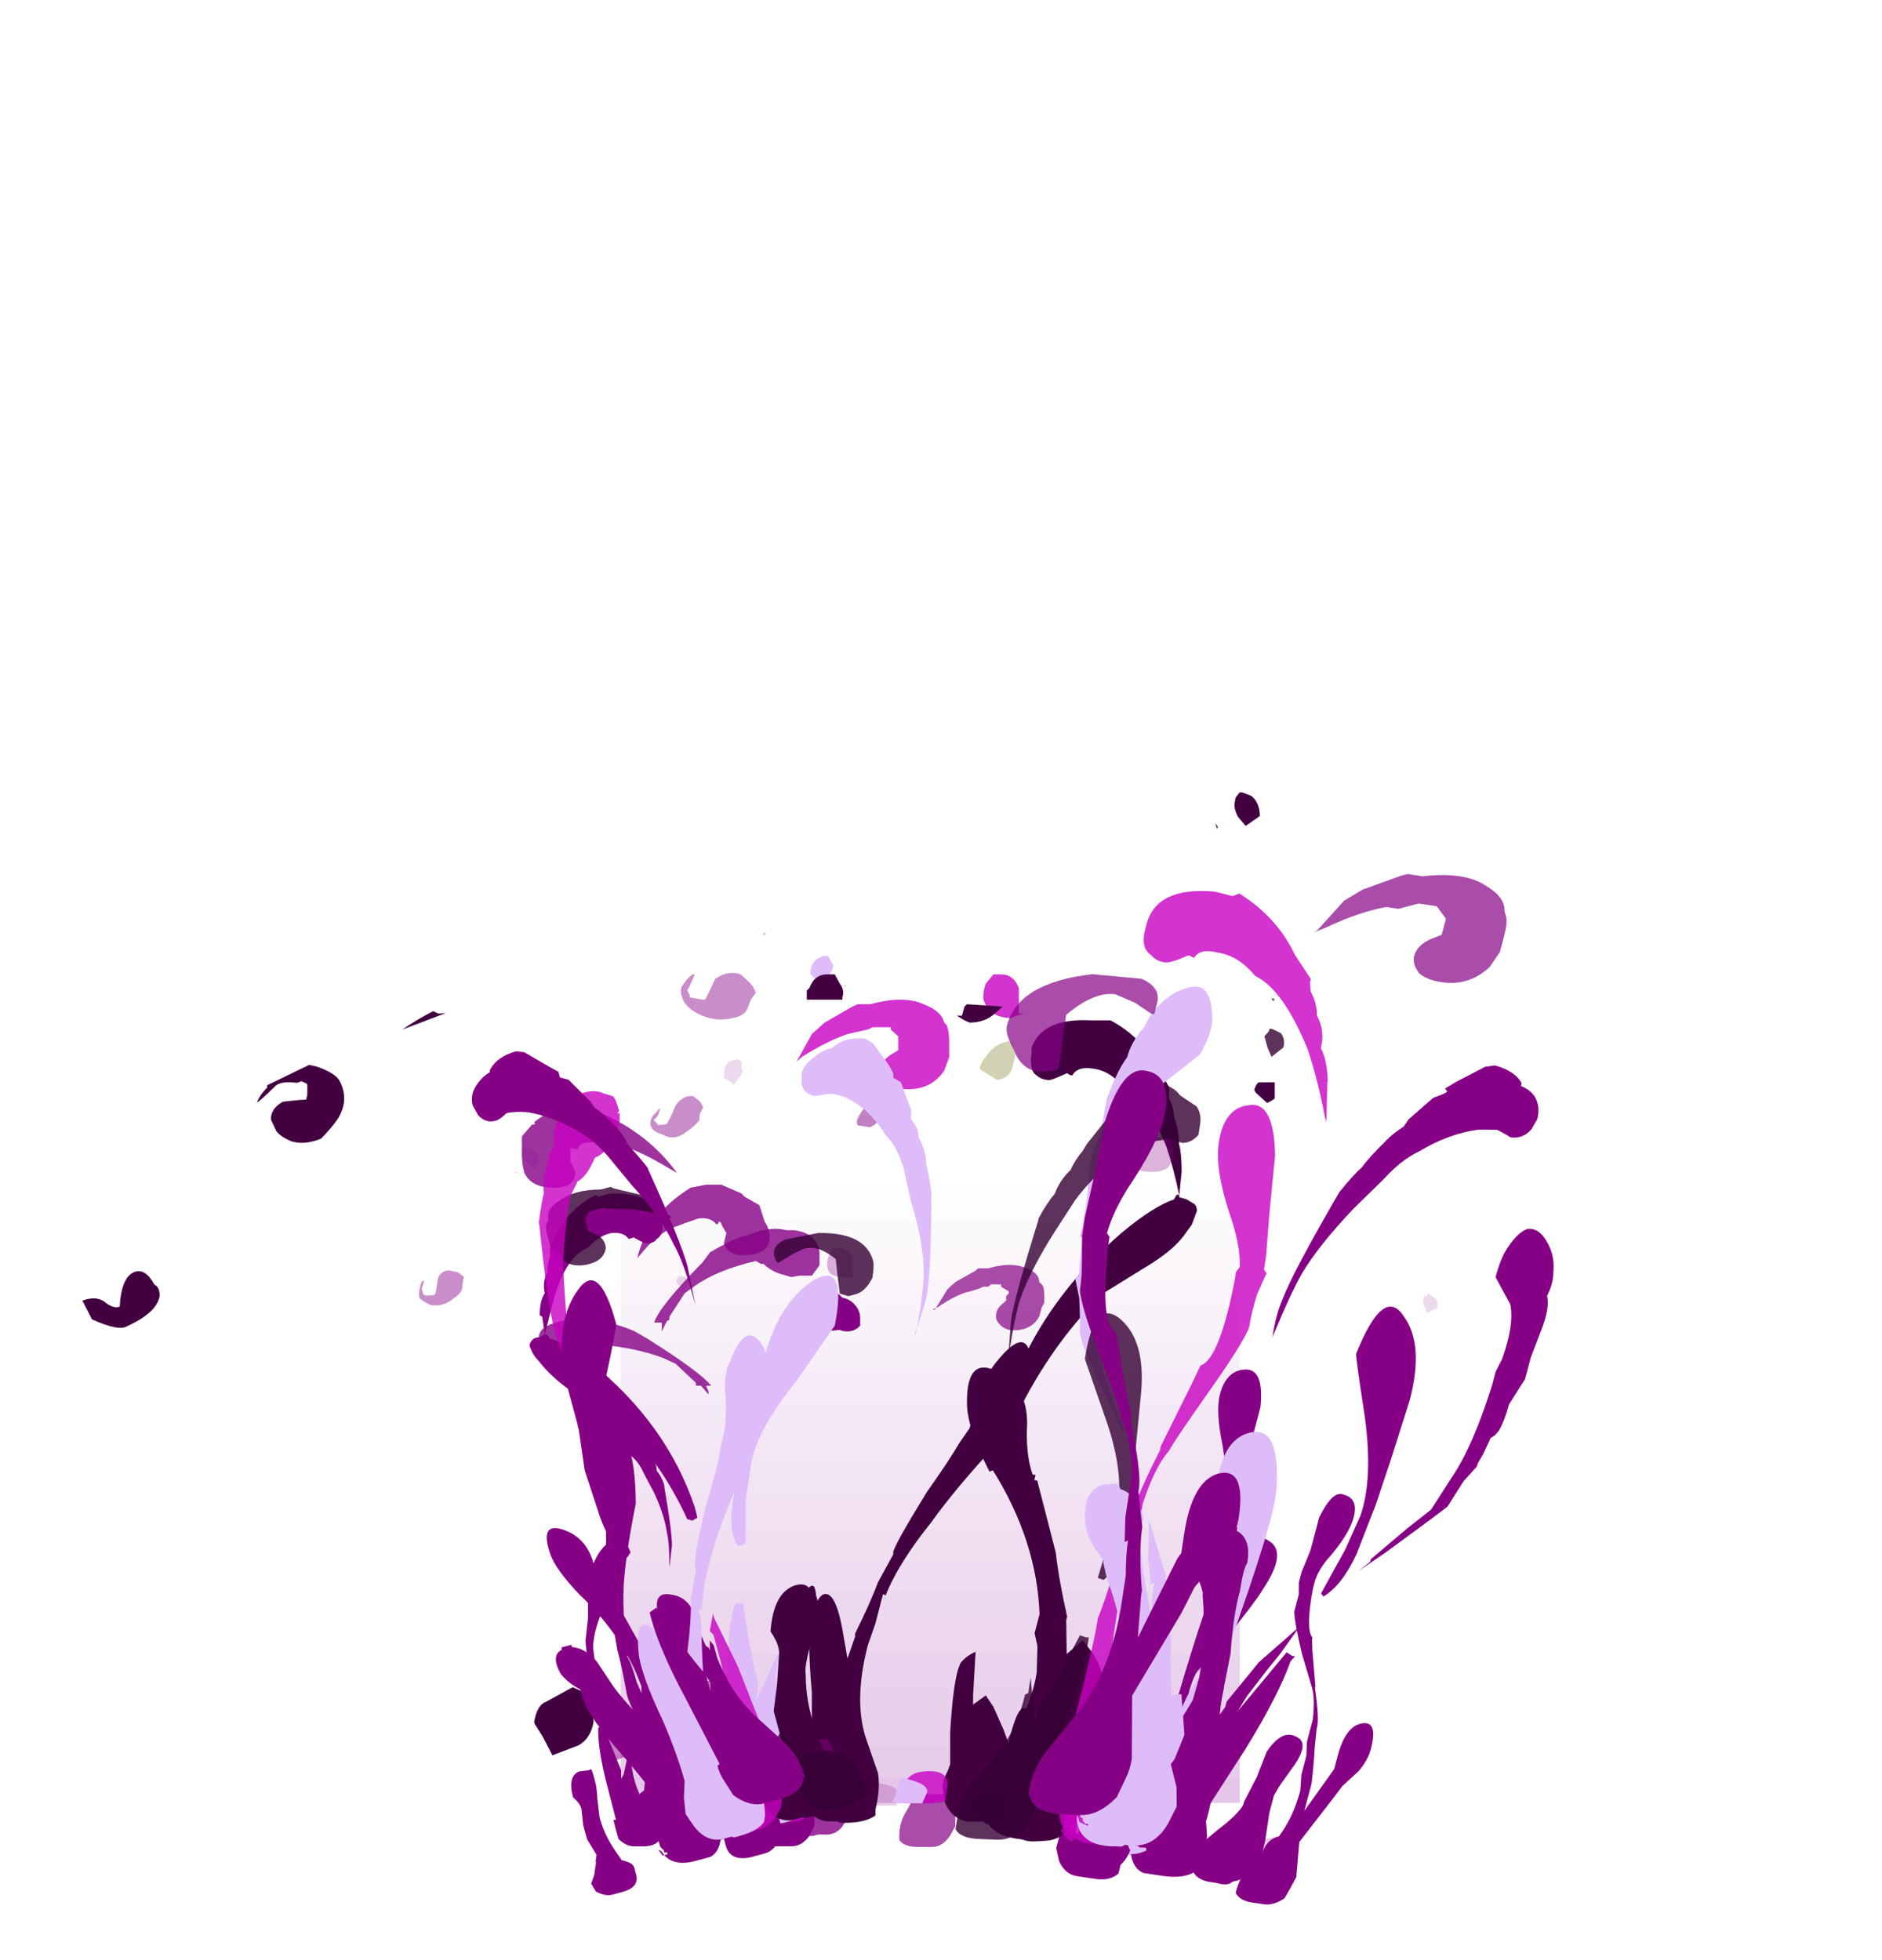 <?xml version="1.0" encoding="UTF-8" standalone="no"?>
<svg xmlns:ffdec="https://www.free-decompiler.com/flash" xmlns:xlink="http://www.w3.org/1999/xlink" ffdec:objectType="frame" height="250.5px" width="240.45px" xmlns="http://www.w3.org/2000/svg">
  <g transform="matrix(1.0, 0.0, 0.0, 1.0, 118.85, 206.4)">
    <use ffdec:characterId="2" ffdec:characterName="_LightBeam" height="154.35" transform="matrix(1.0, 0.0, 0.0, 0.51, -39.55, -54.729)" width="79.1" xlink:href="#sprite0"/>
    <use ffdec:characterId="83" height="22.2" transform="matrix(6.499, 0.0, 0.0, 3.749, -50.093, -55.015)" width="6.1" xlink:href="#shape1"/>
    <use ffdec:characterId="111" height="10.85" transform="matrix(6.499, 0.0, 0.0, 5.868, -26.696, -35.529)" width="1.35" xlink:href="#shape2"/>
    <use ffdec:characterId="106" height="12.65" transform="matrix(6.499, 0.0, 0.0, 5.868, -3.949, -44.625)" width="2.85" xlink:href="#shape3"/>
    <use ffdec:characterId="112" height="17.5" transform="matrix(6.499, 0.0, 0.0, 5.868, -28.321, -76.021)" width="9.6" xlink:href="#shape4"/>
    <use ffdec:characterId="109" height="19.1" transform="matrix(6.499, 0.0, 0.0, 5.868, -3.299, -88.051)" width="2.7" xlink:href="#shape5"/>
    <use ffdec:characterId="113" height="19.35" transform="matrix(6.499, 0.0, 0.0, 5.868, -16.947, -89.518)" width="2.55" xlink:href="#shape6"/>
    <use ffdec:characterId="124" height="15.45" transform="matrix(6.499, 0.0, 0.0, 5.868, -53.795, -64.284)" width="3.5" xlink:href="#shape7"/>
    <use ffdec:characterId="111" height="10.85" transform="matrix(6.499, 0.0, 0.0, 5.868, -44.696, -35.529)" width="1.35" xlink:href="#shape2"/>
    <use ffdec:characterId="125" height="13.5" transform="matrix(6.499, 0.0, 0.0, 5.868, -20.324, -51.374)" width="1.9" xlink:href="#shape8"/>
    <use ffdec:characterId="126" height="19.1" transform="matrix(6.499, 0.0, 0.0, 5.868, -18.7, -88.051)" width="9.65" xlink:href="#shape9"/>
    <use ffdec:characterId="119" height="14.6" transform="matrix(-5.534, 2.098, 1.349, 5.203, -9.336, -78.016)" width="7.15" xlink:href="#shape10"/>
    <use ffdec:characterId="111" height="10.85" transform="matrix(-5.534, 2.098, 1.349, 5.203, -31.264, -46.556)" width="1.35" xlink:href="#shape2"/>
    <use ffdec:characterId="120" height="13.0" transform="matrix(-5.534, 2.098, 1.349, 5.203, -54.706, -50.239)" width="2.15" xlink:href="#shape11"/>
    <use ffdec:characterId="121" height="17.65" transform="matrix(-5.534, 2.098, 1.349, 5.203, -62.13, -77.712)" width="9.2" xlink:href="#shape12"/>
    <use ffdec:characterId="111" height="10.85" transform="matrix(-7.769, -0.626, -1.332, 6.953, 66.561, -44.381)" width="1.35" xlink:href="#shape2"/>
    <use ffdec:characterId="125" height="13.5" transform="matrix(-7.769, -0.626, -1.332, 6.953, 41.023, -65.502)" width="1.9" xlink:href="#shape8"/>
    <use ffdec:characterId="127" height="19.35" transform="matrix(-7.769, -0.626, -1.332, 6.953, 45.017, -111.074)" width="1.2" xlink:href="#shape13"/>
    <use ffdec:characterId="76" height="15.1" transform="matrix(6.499, 0.0, 0.0, 3.749, -48.921, -27.081)" width="3.15" xlink:href="#shape14"/>
    <use ffdec:characterId="77" height="19.0" transform="matrix(6.499, 0.0, 0.0, 3.749, -23.899, -41.705)" width="2.3" xlink:href="#shape15"/>
    <use ffdec:characterId="73" height="16.4" transform="matrix(6.499, 0.0, 0.0, 3.749, -16.425, -34.955)" width="4.5" xlink:href="#shape16"/>
    <use ffdec:characterId="78" height="24.85" transform="matrix(6.499, 0.0, 0.0, 3.749, -52.17, -64.952)" width="5.85" xlink:href="#shape17"/>
    <use ffdec:characterId="79" height="17.9" transform="matrix(6.499, 0.0, 0.0, 5.868, -23.574, -78.662)" width="4.05" xlink:href="#shape18"/>
    <use ffdec:characterId="80" height="19.4" transform="matrix(6.499, 0.0, 0.0, 5.868, -32.023, -87.171)" width="6.6" xlink:href="#shape19"/>
    <use ffdec:characterId="64" height="11.85" transform="matrix(-7.707, -1.16, -1.155, 4.373, 64.422, -13.664)" width="2.4" xlink:href="#shape20"/>
    <use ffdec:characterId="60" height="14.95" transform="matrix(-7.707, -1.16, -1.155, 4.373, 44.111, -30.819)" width="1.5" xlink:href="#shape21"/>
    <use ffdec:characterId="65" height="13.1" transform="matrix(-7.707, -1.16, -1.155, 4.373, 33.264, -27.677)" width="3.6" xlink:href="#shape22"/>
    <use ffdec:characterId="66" height="16.25" transform="matrix(-7.707, -1.16, -1.808, 6.845, 88.25, -73.533)" width="7.1" xlink:href="#shape23"/>
    <use ffdec:characterId="62" height="27.45" transform="matrix(-7.707, -1.16, -1.155, 4.373, 58.376, -89.379)" width="3.8" xlink:href="#shape24"/>
    <use ffdec:characterId="67" height="18.5" transform="matrix(-7.707, -1.16, -1.808, 6.845, 75.428, -93.256)" width="7.6" xlink:href="#shape25"/>
    <use ffdec:characterId="45" height="9.4" transform="matrix(6.273, -1.698, 0.98, 3.619, -51.992, 2.274)" width="3.9" xlink:href="#shape26"/>
    <use ffdec:characterId="46" height="7.75" transform="matrix(6.273, -1.698, 0.98, 3.619, -28.262, -0.847)" width="2.1" xlink:href="#shape27"/>
    <use ffdec:characterId="47" height="16.8" transform="matrix(6.273, -1.698, 1.533, 5.665, -65.767, -61.064)" width="8.05" xlink:href="#shape28"/>
    <use ffdec:characterId="48" height="16.4" transform="matrix(6.273, -1.698, 0.98, 3.619, -46.772, -29.437)" width="3.95" xlink:href="#shape29"/>
    <use ffdec:characterId="49" height="26.95" transform="matrix(6.273, -1.698, 0.98, 3.619, -59.821, -70.188)" width="3.25" xlink:href="#shape30"/>
    <use ffdec:characterId="33" height="4.0" transform="matrix(-7.787, -0.322, -0.676, 4.473, 47.629, 16.115)" width="3.55" xlink:href="#shape31"/>
    <use ffdec:characterId="29" height="3.8" transform="matrix(-7.787, -0.322, -0.676, 4.473, 19.255, 12.018)" width="1.1" xlink:href="#shape32"/>
    <use ffdec:characterId="34" height="22.15" transform="matrix(-7.787, -0.322, -0.676, 4.473, 51.219, -67.222)" width="4.65" xlink:href="#shape33"/>
    <use ffdec:characterId="35" height="21.15" transform="matrix(-7.787, -0.322, -0.676, 4.473, 46.175, -64.955)" width="2.15" xlink:href="#shape34"/>
    <use ffdec:characterId="31" height="10.35" transform="matrix(-7.787, -0.322, -0.676, 4.473, 37.669, -16.475)" width="2.25" xlink:href="#shape35"/>
    <use ffdec:characterId="36" height="21.2" transform="matrix(-7.787, -0.322, -0.676, 4.473, 47.918, -68.708)" width="3.25" xlink:href="#shape36"/>
  </g>
  <defs>
    <g id="sprite0" transform="matrix(1.0, 0.0, 0.0, 1.0, 39.55, 154.35)">
      <use ffdec:characterId="1" height="22.05" transform="matrix(7.0, 0.0, 0.0, 7.0, -39.55, -154.35)" width="11.3" xlink:href="#shape0"/>
    </g>
    <g id="shape0" transform="matrix(1.0, 0.0, 0.0, 1.0, 5.65, 22.05)">
      <path d="M5.65 -15.4 L5.65 -14.3 -5.65 -14.3 -5.65 -15.4 5.65 -15.4" fill="#cc94d2" fill-opacity="0.173" fill-rule="evenodd" stroke="none"/>
      <path d="M5.65 -16.5 L5.65 -15.4 -5.65 -15.4 -5.65 -16.5 5.65 -16.5" fill="#cc94d2" fill-opacity="0.149" fill-rule="evenodd" stroke="none"/>
      <path d="M5.65 -17.65 L5.65 -16.5 -5.65 -16.5 -5.65 -17.65 5.65 -17.65" fill="#cc94d2" fill-opacity="0.122" fill-rule="evenodd" stroke="none"/>
      <path d="M5.65 -18.75 L5.65 -17.65 -5.65 -17.65 -5.65 -18.75 5.65 -18.75" fill="#cc94d2" fill-opacity="0.098" fill-rule="evenodd" stroke="none"/>
      <path d="M5.65 -19.75 L5.65 -18.75 -5.65 -18.75 -5.65 -19.75 5.65 -19.75" fill="#cc94d2" fill-opacity="0.075" fill-rule="evenodd" stroke="none"/>
      <path d="M5.65 -20.9 L5.65 -19.75 -5.65 -19.75 -5.65 -20.9 5.65 -20.9" fill="#cc94d2" fill-opacity="0.047" fill-rule="evenodd" stroke="none"/>
      <path d="M-5.65 -20.9 L-5.65 -22.05 5.65 -22.05 5.65 -20.9 -5.65 -20.9" fill="#cc94d2" fill-opacity="0.024" fill-rule="evenodd" stroke="none"/>
      <path d="M5.65 -8.7 L5.65 -7.6 -5.65 -7.6 -5.65 -8.7 5.65 -8.7" fill="#cc94d2" fill-opacity="0.322" fill-rule="evenodd" stroke="none"/>
      <path d="M5.65 -9.85 L5.65 -8.7 -5.65 -8.7 -5.65 -9.85 5.65 -9.85" fill="#cc94d2" fill-opacity="0.298" fill-rule="evenodd" stroke="none"/>
      <path d="M5.65 -10.95 L5.65 -9.85 -5.65 -9.85 -5.65 -10.95 5.65 -10.95" fill="#cc94d2" fill-opacity="0.275" fill-rule="evenodd" stroke="none"/>
      <path d="M5.65 -12.05 L5.65 -10.95 -5.65 -10.95 -5.65 -12.05 5.65 -12.05" fill="#cc94d2" fill-opacity="0.247" fill-rule="evenodd" stroke="none"/>
      <path d="M5.65 -13.15 L5.65 -12.05 -5.65 -12.05 -5.65 -13.15 5.65 -13.15" fill="#cc94d2" fill-opacity="0.224" fill-rule="evenodd" stroke="none"/>
      <path d="M5.65 -2.05 L5.65 -0.9 -5.65 -0.9 -5.65 -2.05 5.65 -2.05" fill="#cc94d2" fill-opacity="0.475" fill-rule="evenodd" stroke="none"/>
      <path d="M5.65 -3.15 L5.65 -2.05 -5.65 -2.05 -5.65 -3.15 5.65 -3.15" fill="#cc94d2" fill-opacity="0.447" fill-rule="evenodd" stroke="none"/>
      <path d="M5.65 -4.25 L5.65 -3.15 -5.65 -3.15 -5.65 -4.25 5.65 -4.25" fill="#cc94d2" fill-opacity="0.424" fill-rule="evenodd" stroke="none"/>
      <path d="M5.65 -5.35 L5.65 -4.25 -5.65 -4.25 -5.65 -5.35 5.65 -5.35" fill="#cc94d2" fill-opacity="0.4" fill-rule="evenodd" stroke="none"/>
      <path d="M5.65 -6.5 L5.65 -5.35 -5.65 -5.35 -5.65 -6.5 5.65 -6.5" fill="#cc94d2" fill-opacity="0.373" fill-rule="evenodd" stroke="none"/>
      <path d="M5.65 -7.6 L5.65 -6.5 -5.65 -6.5 -5.65 -7.6 5.65 -7.6" fill="#cc94d2" fill-opacity="0.349" fill-rule="evenodd" stroke="none"/>
      <path d="M5.65 -14.3 L5.65 -13.15 -5.65 -13.15 -5.65 -14.3 5.65 -14.3" fill="#cc94d2" fill-opacity="0.2" fill-rule="evenodd" stroke="none"/>
      <path d="M5.65 -0.9 L5.65 0.0 -5.65 0.0 -5.65 -0.9 5.65 -0.9" fill="#cb8dd3" fill-opacity="0.498" fill-rule="evenodd" stroke="none"/>
    </g>
    <g id="shape1" transform="matrix(1.0, 0.0, 0.0, 1.0, 8.1, 20.3)">
      <path d="M-4.8 -13.45 L-4.75 -13.25 -4.75 -13.15 -4.9 -13.45 -5.0 -13.45 -5.0 -13.55 -5.4 -14.2 -5.65 -14.4 Q-6.2 -14.75 -6.9 -14.85 L-7.0 -14.75 Q-7.1 -14.5 -7.25 -14.35 -7.35 -14.25 -7.4 -14.25 L-7.5 -14.25 -7.75 -14.2 -7.95 -14.45 -8.05 -14.8 Q-8.2 -15.4 -7.75 -15.6 L-7.65 -15.65 Q-7.4 -15.8 -6.9 -15.65 -6.6 -15.6 -6.2 -15.3 L-5.95 -15.05 Q-4.9 -13.9 -4.7 -13.45 L-4.8 -13.45 M-4.05 -19.9 L-3.75 -19.6 -3.65 -19.05 Q-3.55 -18.8 -3.55 -18.5 -3.55 -17.95 -4.0 -17.9 -4.35 -17.85 -4.45 -18.3 L-4.4 -18.65 -4.5 -18.95 -4.5 -19.0 -4.55 -19.05 Q-4.55 -18.95 -4.6 -18.95 -4.7 -19.2 -4.95 -19.15 L-5.2 -19.0 -5.35 -18.9 Q-5.65 -18.75 -5.95 -18.2 L-6.15 -17.8 Q-5.95 -19.3 -5.1 -20.2 L-4.8 -20.3 -4.5 -20.3 -4.1 -20.0 -4.05 -19.9 M-2.25 -0.15 L-2.1 0.5 Q-2.0 0.7 -2.0 0.95 L-2.05 1.35 Q-2.15 1.8 -2.4 1.85 L-2.6 1.85 -2.7 1.9 Q-3.0 1.9 -3.15 1.65 L-3.2 1.55 Q-3.3 1.0 -3.25 0.5 L-3.1 -0.25 -3.05 -0.45 -3.0 -0.6 -2.8 -0.85 -2.55 -0.9 -2.55 -0.7 Q-2.5 -0.05 -2.5 0.35 L-2.3 0.45 -2.25 -0.15" fill="#860086" fill-opacity="0.8" fill-rule="evenodd" stroke="none"/>
      <path d="M-2.55 -0.9 Q-2.55 -1.35 -2.4 -1.65 L-2.35 -1.7 Q-2.3 -1.7 -2.25 -1.5 -2.2 -1.1 -2.2 -0.5 L-2.25 -0.15 -2.3 0.45 -2.5 0.35 Q-2.5 -0.05 -2.55 -0.7 L-2.55 -0.9" fill="#860086" fill-rule="evenodd" stroke="none"/>
    </g>
    <g id="shape2" transform="matrix(1.0, 0.0, 0.0, 1.0, 4.5, 9.65)">
      <path d="M-4.15 -9.5 L-4.15 -9.5 M-4.5 -9.6 L-4.5 -9.6 M-4.0 -8.7 L-4.0 -8.7 M-4.2 -9.1 L-4.15 -9.1 -4.15 -9.0 Q-4.15 -8.95 -4.2 -8.9 L-4.25 -8.8 -4.4 -8.9 Q-4.4 -9.05 -4.3 -9.1 L-4.2 -9.15 -4.2 -9.1" fill="#860086" fill-opacity="0.149" fill-rule="evenodd" stroke="none"/>
      <path d="M-3.5 1.2 L-3.45 0.9 Q-3.2 0.95 -3.15 1.05 L-3.2 1.2 -3.5 1.2" fill="#860086" fill-opacity="0.2" fill-rule="evenodd" stroke="none"/>
    </g>
    <g id="shape3" transform="matrix(1.0, 0.0, 0.0, 1.0, 1.0, 11.2)">
      <path d="M0.75 -10.75 L0.65 -10.75 0.55 -10.7 0.4 -10.65 Q0.15 -10.6 -0.25 -10.3 L-0.35 -10.25 -0.3 -10.25 -0.05 -10.7 0.1 -10.85 0.5 -11.1 0.55 -11.15 0.75 -11.15 Q1.2 -11.3 1.5 -11.15 1.75 -11.05 1.75 -10.85 L1.8 -10.8 Q1.85 -10.75 1.85 -10.55 L1.85 -10.4 1.8 -10.3 1.75 -10.1 Q1.6 -9.8 1.25 -9.8 1.1 -9.8 1.0 -9.9 0.9 -10.0 0.9 -10.1 0.9 -10.25 1.0 -10.35 L1.1 -10.45 1.1 -10.55 1.15 -10.6 1.15 -10.65 1.0 -10.75 1.0 -10.8 0.8 -10.8 0.75 -10.75 M0.95 -9.95 L0.95 -9.95 M0.1 0.5 L0.1 1.0 0.0 1.2 Q-0.15 1.45 -0.35 1.45 L-0.65 1.45 Q-0.9 1.45 -1.0 1.3 L-1.0 1.2 Q-1.0 0.9 -0.85 0.65 L-0.75 0.45 -0.7 0.45 Q-0.6 0.4 -0.45 0.3 L-0.1 0.3 0.1 0.5" fill="#860086" fill-opacity="0.698" fill-rule="evenodd" stroke="none"/>
    </g>
    <g id="shape4" transform="matrix(1.0, 0.0, 0.0, 1.0, 4.75, 16.55)">
      <path d="M3.05 -16.55 L3.15 -16.55 Q3.75 -16.2 4.1 -15.5 L4.3 -15.1 4.3 -14.85 Q4.4 -14.65 4.4 -14.45 4.5 -14.15 4.5 -13.85 4.55 -13.65 4.55 -13.25 L4.5 -12.7 4.65 -12.65 4.8 -12.55 Q4.85 -12.5 4.85 -12.4 L4.75 -12.1 4.65 -11.95 Q4.45 -11.6 3.95 -11.25 L3.0 -10.6 Q1.9 -9.4 1.2 -7.7 L1.1 -7.65 Q1.05 -7.7 1.0 -7.75 L1.05 -8.05 Q1.65 -10.3 3.4 -11.95 4.0 -12.5 4.4 -12.65 L4.45 -12.75 4.5 -12.75 Q4.4 -13.3 4.25 -13.8 3.85 -14.9 3.4 -15.1 3.15 -15.45 2.8 -15.5 2.5 -15.55 2.4 -15.35 2.35 -15.35 2.3 -15.4 2.0 -15.25 1.95 -15.25 1.8 -15.25 1.7 -15.35 1.55 -15.45 1.6 -15.85 L1.6 -15.95 Q1.8 -16.6 2.75 -16.55 L3.05 -16.55 M0.2 -2.55 Q0.3 -2.7 0.5 -2.8 L0.45 -1.85 0.45 -1.65 0.7 -1.85 0.85 -1.6 1.05 -1.1 Q1.1 -0.95 1.15 -0.8 L1.35 -0.15 Q1.4 0.2 1.3 0.65 L1.3 0.75 Q1.1 0.95 0.7 0.95 L0.65 0.9 0.35 0.9 Q0.05 0.85 -0.1 0.5 L-0.15 0.15 Q-0.15 0.0 -0.05 -0.2 L0.0 -0.35 0.0 -1.05 Q0.05 -2.0 0.15 -2.4 L0.2 -2.55" fill="#420040" fill-rule="evenodd" stroke="none"/>
      <path d="M-3.8 -15.1 L-3.8 -15.1 M-4.45 -15.3 L-4.45 -15.35 Q-4.45 -15.55 -4.35 -15.65 L-4.2 -15.7 -4.15 -15.7 -4.1 -15.65 -4.1 -15.5 Q-4.05 -15.45 -4.15 -15.3 L-4.25 -15.15 Q-4.3 -15.2 -4.45 -15.3 M-4.1 -16.25 L-4.1 -16.25" fill="#860086" fill-opacity="0.149" fill-rule="evenodd" stroke="none"/>
      <path d="M-1.35 0.55 L-1.55 0.55 -1.5 0.5 Q-1.55 0.15 -1.5 0.05 -1.05 0.1 -1.05 0.25 L-1.05 0.55 -1.35 0.55" fill="#860086" fill-opacity="0.2" fill-rule="evenodd" stroke="none"/>
    </g>
    <g id="shape5" transform="matrix(1.0, 0.0, 0.0, 1.0, 0.9, 18.6)">
      <path d="M0.85 -18.6 L0.85 -18.6 M1.35 -17.25 L1.35 -16.7 1.45 -16.7 1.3 -16.65 1.2 -16.6 Q0.9 -16.6 0.75 -16.8 0.65 -16.95 0.65 -17.05 0.65 -17.2 0.7 -17.35 L0.85 -17.55 1.0 -17.55 Q1.25 -17.55 1.35 -17.25 M-0.35 0.5 L-0.9 0.5 -0.9 0.2 Q-0.9 -0.2 -0.4 -0.2 -0.05 -0.2 -0.05 0.1 L-0.1 0.45 -0.35 0.5" fill="#c800c2" fill-opacity="0.8" fill-rule="evenodd" stroke="none"/>
    </g>
    <g id="shape6" transform="matrix(1.0, 0.0, 0.0, 1.0, 3.0, 18.85)">
      <path d="M-2.95 -18.85 L-2.95 -18.85 M-2.25 -18.6 L-2.25 -18.6 M-2.5 -17.95 L-2.4 -17.95 -2.5 -17.95" fill="#860086" fill-opacity="0.149" fill-rule="evenodd" stroke="none"/>
      <path d="M-2.05 -17.3 L-2.05 -17.35 -2.1 -17.25 -2.05 -17.3 M-2.4 -17.95 L-2.3 -17.75 Q-2.3 -17.65 -2.4 -17.5 L-2.55 -17.35 -2.75 -17.55 Q-2.75 -17.8 -2.6 -17.9 L-2.5 -17.95 -2.4 -17.95 M-0.45 0.25 L-0.55 0.5 -1.05 0.5 -1.15 0.45 -1.1 0.4 Q-1.0 0.05 -0.95 -0.05 -0.45 0.05 -0.45 0.25" fill="#debcfa" fill-rule="evenodd" stroke="none"/>
    </g>
    <g id="shape7" transform="matrix(1.0, 0.0, 0.0, 1.0, 5.9, 14.55)">
      <path d="M-5.9 -14.3 L-5.9 -14.3 M-5.4 -14.55 L-5.4 -14.55 M-5.5 -13.75 Q-5.35 -13.7 -5.3 -13.5 L-5.4 -13.3 -5.55 -13.45 Q-5.65 -13.55 -5.65 -13.6 L-5.65 -13.75 -5.6 -13.8 -5.5 -13.75 M-5.75 -13.25 L-5.75 -13.2 -5.8 -13.25 -5.75 -13.25" fill="#860086" fill-opacity="0.149" fill-rule="evenodd" stroke="none"/>
      <path d="M-2.85 0.9 L-2.95 0.65 Q-3.0 0.5 -2.6 0.4 -2.5 0.5 -2.45 0.8 L-2.4 0.85 -2.6 0.85 -2.65 0.9 -2.85 0.9" fill="#860086" fill-opacity="0.2" fill-rule="evenodd" stroke="none"/>
    </g>
    <g id="shape8" transform="matrix(1.0, 0.0, 0.0, 1.0, 0.75, 12.35)">
      <path d="M0.85 -11.4 L0.85 -11.0 0.95 -11.0 0.8 -10.95 0.7 -10.95 Q0.5 -10.95 0.4 -11.05 0.35 -11.15 0.35 -11.25 0.35 -11.35 0.4 -11.45 L0.45 -11.6 0.55 -11.6 Q0.75 -11.6 0.85 -11.4" fill="#860086" fill-opacity="0.298" fill-rule="evenodd" stroke="none"/>
      <path d="M-0.2 1.1 L-0.35 1.15 -0.75 1.15 -0.75 0.95 Q-0.75 0.65 -0.4 0.65 -0.15 0.65 -0.15 0.9 L-0.2 1.1" fill="#860086" fill-opacity="0.4" fill-rule="evenodd" stroke="none"/>
    </g>
    <g id="shape9" transform="matrix(1.0, 0.0, 0.0, 1.0, 0.5, 18.6)">
      <path d="M2.9 -16.65 L3.0 -16.65 3.05 -16.85 3.1 -16.9 3.8 -16.85 3.65 -16.7 Q3.45 -16.5 3.15 -16.5 L3.05 -16.55 2.9 -16.65 M0.35 -17.55 L0.5 -17.55 0.6 -17.35 Q0.7 -17.2 0.65 -17.05 L0.65 -17.0 -0.05 -17.0 -0.05 -17.2 0.0 -17.25 Q0.1 -17.55 0.35 -17.55 M8.8 -14.95 Q8.75 -15.0 8.75 -15.05 8.8 -15.2 8.85 -15.2 L9.15 -15.2 9.15 -14.85 Q9.1 -14.8 9.0 -14.75 L8.8 -14.95 M-0.45 -17.1 L-0.45 -17.1 M1.05 0.25 L1.0 0.5 0.45 0.5 Q0.3 0.5 0.2 0.4 L0.25 0.05 Q0.35 -0.25 0.7 -0.2 1.15 -0.15 1.05 0.25" fill="#420040" fill-rule="evenodd" stroke="none"/>
    </g>
    <g id="shape10" transform="matrix(1.0, 0.0, 0.0, 1.0, 9.45, 13.7)">
      <path d="M-5.5 -13.05 Q-5.3 -13.15 -5.1 -13.0 L-4.9 -12.75 -4.8 -12.65 -4.75 -12.65 -4.6 -12.7 -4.6 -12.75 Q-4.55 -12.8 -4.55 -12.85 L-4.65 -12.9 -4.75 -13.05 Q-4.7 -13.05 -4.65 -13.0 L-4.55 -12.95 Q-4.45 -12.85 -4.45 -12.75 -4.45 -12.6 -4.65 -12.45 -4.85 -12.2 -5.15 -12.3 -5.35 -12.35 -5.5 -12.45 L-5.55 -12.6 -5.65 -12.7 Q-5.65 -12.8 -5.6 -12.9 L-5.5 -13.05" fill="#860086" fill-opacity="0.447" fill-rule="evenodd" stroke="none"/>
      <path d="M-9.35 -11.05 L-9.45 -11.25 -9.45 -11.5 Q-9.2 -11.5 -9.0 -11.3 -8.8 -11.15 -8.8 -11.05 L-8.8 -11.0 -9.05 -10.85 Q-9.25 -10.85 -9.35 -11.05 M-2.3 0.4 L-2.35 0.6 Q-2.4 0.75 -2.35 0.8 L-2.35 0.85 -2.6 0.85 -2.65 0.9 -2.95 0.9 -3.05 0.6 Q-3.1 0.4 -3.05 0.2 L-2.55 0.15 -2.5 0.2 Q-2.35 0.3 -2.3 0.4" fill="#860086" fill-opacity="0.498" fill-rule="evenodd" stroke="none"/>
    </g>
    <g id="shape11" transform="matrix(1.0, 0.0, 0.0, 1.0, 0.8, 11.85)">
      <path d="M0.15 -11.85 L0.15 -11.85 M0.3 -10.95 L0.4 -11.1 0.55 -11.2 Q0.7 -11.3 0.85 -11.15 L0.95 -10.9 1.0 -10.8 1.05 -10.8 1.2 -10.85 1.25 -10.9 1.25 -11.05 1.15 -11.2 1.2 -11.2 1.25 -11.15 1.3 -11.05 Q1.35 -10.95 1.35 -10.85 1.3 -10.75 1.15 -10.6 0.9 -10.45 0.65 -10.55 0.45 -10.6 0.4 -10.7 L0.35 -10.85 0.3 -10.95" fill="#860086" fill-opacity="0.447" fill-rule="evenodd" stroke="none"/>
      <path d="M-0.7 0.55 L-0.25 0.55 -0.2 0.6 Q-0.1 0.7 -0.1 0.8 L-0.2 0.95 -0.25 1.15 -0.75 1.15 -0.8 0.9 Q-0.8 0.7 -0.7 0.55" fill="#860086" fill-opacity="0.498" fill-rule="evenodd" stroke="none"/>
    </g>
    <g id="shape12" transform="matrix(1.0, 0.0, 0.0, 1.0, 0.75, 17.15)">
      <path d="M2.25 -16.9 L2.4 -17.0 3.4 -16.9 3.4 -16.85 Q3.6 -16.75 3.7 -16.6 3.65 -16.6 3.25 -16.8 3.1 -16.9 2.75 -16.7 L2.65 -16.7 2.55 -16.6 2.55 -16.55 2.6 -16.35 2.65 -16.25 2.8 -16.3 3.15 -16.4 Q3.45 -16.35 3.5 -16.1 L3.45 -15.8 Q3.4 -15.65 3.2 -15.45 2.95 -15.25 2.6 -15.25 L2.55 -15.25 Q2.1 -15.5 2.0 -15.65 1.75 -15.95 1.85 -16.4 1.9 -16.6 2.25 -16.9 M6.8 -13.1 Q6.75 -13.3 6.85 -13.4 6.95 -13.85 7.2 -13.85 7.5 -13.85 7.7 -13.2 7.85 -13.2 8.0 -13.45 8.15 -13.65 8.45 -13.65 L8.35 -13.15 Q7.85 -12.65 7.65 -12.7 6.95 -12.75 6.8 -13.1 M4.4 -15.7 L4.4 -15.65 4.4 -15.7 M0.25 -0.85 L0.9 -0.75 Q1.1 -0.75 1.25 -0.4 L1.25 -0.35 1.15 0.0 1.05 0.5 0.45 0.5 Q0.15 0.45 0.0 0.1 L-0.05 -0.25 Q-0.05 -0.4 0.05 -0.6 L0.1 -0.7 0.25 -0.85 M-0.6 -17.05 L-0.5 -17.15 Q-0.1 -17.1 0.25 -17.0 L-0.75 -17.0 -0.6 -17.05" fill="#420040" fill-rule="evenodd" stroke="none"/>
    </g>
    <g id="shape13" transform="matrix(1.0, 0.0, 0.0, 1.0, 0.15, 18.85)">
      <path d="M1.05 0.25 L0.9 0.5 0.45 0.5 0.35 0.45 0.4 0.4 Q0.5 0.05 0.6 -0.05 1.05 0.05 1.05 0.25 M0.65 -17.3 L0.7 -17.35 0.65 -17.25 0.65 -17.3 M0.4 -17.95 L0.45 -17.85 0.45 -17.75 Q0.45 -17.65 0.35 -17.5 L0.2 -17.35 0.0 -17.55 Q0.05 -17.8 0.2 -17.9 L0.35 -17.95 0.4 -17.95 M-0.1 -18.85 L-0.1 -18.85" fill="#420040" fill-rule="evenodd" stroke="none"/>
    </g>
    <g id="shape14" transform="matrix(1.0, 0.0, 0.0, 1.0, 5.15, 12.85)">
      <path d="M-4.85 -8.55 Q-4.4 -8.3 -4.25 -7.45 -4.1 -6.75 -3.95 -6.35 L-3.9 -6.35 -3.9 -6.25 -3.85 -6.25 -3.35 -4.7 Q-3.25 -4.1 -2.95 -3.25 L-2.95 -3.15 -2.8 -2.4 -2.8 -2.45 -2.65 -2.8 -2.45 -2.55 Q-2.3 -2.3 -2.25 -2.05 -2.15 -1.3 -2.1 -0.55 -2.1 -0.15 -2.15 0.2 L-2.1 0.5 Q-2.0 0.7 -2.0 0.95 L-2.05 1.35 Q-2.15 1.8 -2.4 1.85 L-2.6 1.85 -2.7 1.9 Q-3.15 1.9 -3.3 1.3 L-3.35 0.95 Q-3.45 0.55 -3.25 0.35 L-3.2 -0.45 Q-3.1 -1.3 -3.1 -1.9 L-3.2 -2.5 -3.3 -2.8 -3.3 -3.2 Q-3.65 -4.9 -4.5 -6.3 -5.0 -7.2 -5.1 -7.75 -5.3 -8.8 -4.85 -8.55" fill="#860086" fill-rule="evenodd" stroke="none"/>
      <path d="M-2.75 -7.25 L-2.75 -7.3 Q-2.75 -8.1 -2.8 -8.45 -2.85 -9.05 -3.05 -9.8 L-3.25 -10.45 Q-3.35 -10.85 -3.5 -11.05 -3.7 -11.45 -4.0 -11.65 L-4.2 -11.75 -4.35 -11.65 Q-4.45 -11.65 -4.5 -11.85 L-4.55 -12.05 Q-4.55 -12.25 -4.45 -12.4 -4.4 -12.55 -4.25 -12.55 L-4.25 -12.6 Q-4.15 -12.8 -3.9 -12.85 L-3.85 -12.8 -3.6 -12.4 -3.55 -12.25 -3.55 -12.2 -3.5 -12.15 -3.45 -12.05 -3.25 -11.55 -3.25 -11.4 -3.1 -11.05 Q-3.0 -10.8 -3.0 -10.55 -2.9 -10.35 -2.85 -10.05 L-2.85 -10.0 Q-2.7 -8.5 -2.7 -8.0 L-2.75 -7.25 M-3.65 -7.3 L-3.95 -6.2 Q-4.25 -5.2 -4.25 -4.5 L-4.2 -3.85 -4.15 -3.0 -4.2 -2.95 Q-4.35 -3.2 -4.35 -3.8 L-4.4 -4.75 -4.35 -5.55 -4.35 -6.7 Q-4.25 -7.7 -3.95 -8.1 -3.65 -8.55 -3.65 -7.3 M-3.5 -0.6 Q-3.45 0.2 -3.25 0.75 L-3.05 1.25 Q-2.95 1.6 -2.95 2.0 L-2.95 2.05 Q-3.05 2.25 -3.25 2.25 L-3.45 2.25 Q-3.6 2.25 -3.75 2.0 L-3.8 1.7 -3.85 1.35 -3.8 1.35 -4.0 0.0 Q-4.15 -1.05 -4.15 -1.7 L-4.15 -1.8 -4.1 -1.8 -4.05 -1.85 -3.7 -0.35 -3.7 -0.05 -3.65 -0.2 -3.55 -1.0 -3.55 -0.65 -3.5 -0.6" fill="#860086" fill-rule="evenodd" stroke="none"/>
    </g>
    <g id="shape15" transform="matrix(1.0, 0.0, 0.0, 1.0, 1.3, 16.75)">
      <path d="M0.05 -0.1 L0.1 1.15 0.1 1.55 0.0 1.9 Q-0.15 2.25 -0.35 2.25 L-0.65 2.25 Q-0.9 2.25 -1.0 2.0 L-1.0 1.9 Q-1.0 1.4 -0.85 1.0 L-0.6 0.35 Q-0.35 -0.35 -0.25 -1.35 L-0.25 -1.85 -0.1 -0.85 0.05 -0.1 M0.65 -16.45 Q0.8 -16.4 0.9 -16.2 1.0 -16.0 1.0 -15.75 L1.0 -15.5 Q0.9 -15.3 0.75 -15.3 0.65 -15.3 0.6 -15.35 L0.3 -15.3 Q0.0 -15.05 -0.3 -14.5 -0.45 -14.25 -0.6 -13.75 L-0.85 -12.95 Q-1.1 -12.0 -1.2 -11.25 -1.25 -10.8 -1.25 -9.8 L-1.25 -9.7 -1.3 -10.65 Q-1.3 -11.3 -1.1 -13.2 L-1.1 -13.25 Q-1.0 -13.65 -0.95 -13.9 -0.9 -14.2 -0.8 -14.5 L-0.6 -14.95 -0.6 -15.15 -0.4 -15.75 -0.25 -15.9 -0.25 -16.0 0.1 -16.7 0.25 -16.75 Q0.5 -16.75 0.65 -16.45" fill="#860086" fill-rule="evenodd" stroke="none"/>
    </g>
    <g id="shape16" transform="matrix(1.0, 0.0, 0.0, 1.0, 0.15, 14.95)">
      <path d="M3.65 -14.2 Q4.15 -15.3 4.3 -14.75 4.45 -14.35 4.3 -13.55 4.2 -12.85 3.7 -11.5 2.85 -9.9 2.4 -8.8 1.75 -7.4 1.5 -6.3 L1.45 -6.35 1.3 -5.35 1.15 -4.6 Q0.85 -2.6 1.15 -1.25 L1.35 -0.25 Q1.4 0.3 1.3 1.0 L1.3 1.2 Q1.1 1.45 0.7 1.45 L0.6 1.45 0.55 1.4 0.35 1.4 Q0.05 1.35 -0.1 0.75 L-0.15 0.25 Q-0.15 -0.05 -0.05 -0.3 L0.05 -0.85 0.05 -3.0 Q-0.05 -4.9 0.05 -5.6 0.2 -6.55 0.4 -6.3 0.55 -6.1 0.65 -5.15 L0.75 -4.15 0.9 -4.9 0.9 -5.0 Q1.2 -6.05 1.35 -6.75 L1.65 -7.7 1.65 -7.8 Q1.75 -8.25 2.25 -9.65 L2.3 -9.8 Q2.75 -10.9 2.95 -11.5 L3.15 -12.0 Q3.2 -12.35 3.35 -13.1 3.45 -13.75 3.65 -14.2" fill="#420040" fill-rule="evenodd" stroke="none"/>
    </g>
    <g id="shape17" transform="matrix(1.0, 0.0, 0.0, 1.0, 5.65, 22.95)">
      <path d="M0.2 -18.0 Q0.2 -17.75 0.2 -17.55 L0.05 -17.2 -0.2 -17.2 -0.35 -17.15 -0.55 -17.25 Q-0.75 -17.35 -0.9 -17.6 L-0.95 -17.6 -1.05 -17.7 Q-1.8 -17.4 -2.25 -16.85 L-2.45 -16.6 -2.75 -15.8 -2.75 -15.7 -2.8 -15.65 -2.9 -15.3 -2.9 -15.6 -3.05 -15.6 Q-2.95 -16.15 -2.1 -17.65 L-1.95 -18.0 Q-1.55 -18.4 -1.3 -18.55 L-1.25 -18.55 Q-0.8 -18.9 -0.45 -18.75 L-0.3 -18.75 Q0.15 -18.65 0.2 -18.0 M-2.95 -21.05 Q-3.4 -21.5 -3.75 -21.65 L-4.25 -21.75 Q-4.55 -21.75 -4.55 -21.5 L-4.7 -21.55 -4.7 -21.1 -4.6 -20.75 Q-4.6 -20.25 -4.95 -20.2 -5.45 -20.15 -5.6 -20.7 -5.65 -21.0 -5.65 -21.3 L-5.65 -21.95 -5.45 -22.35 -5.4 -22.35 -5.4 -22.45 Q-5.2 -22.7 -5.05 -22.85 L-4.7 -22.95 -4.4 -22.95 Q-3.25 -22.25 -2.6 -20.7 L-2.95 -21.05 M-2.0 -1.55 L-1.65 -1.55 -1.45 -1.3 -1.35 -1.2 -0.85 -0.2 Q-0.7 0.25 -0.65 0.9 L-0.65 1.05 Q-0.75 1.35 -1.1 1.4 L-1.15 1.45 -1.4 1.45 Q-1.7 1.5 -1.9 1.05 -2.0 0.8 -2.05 0.6 -2.1 0.35 -2.1 0.1 L-2.1 -0.65 -1.9 0.0 Q-1.75 -0.05 -1.7 -0.2 L-1.95 -1.3 -2.0 -1.55" fill="#860086" fill-opacity="0.8" fill-rule="evenodd" stroke="none"/>
      <path d="M-2.1 -0.65 L-2.2 -1.0 Q-2.45 -1.65 -2.45 -2.1 -2.45 -2.3 -2.4 -2.3 L-2.35 -2.3 Q-2.1 -2.0 -2.0 -1.55 L-1.95 -1.3 -1.7 -0.2 Q-1.75 -0.05 -1.9 0.0 L-2.1 -0.65" fill="#860086" fill-rule="evenodd" stroke="none"/>
      <path d="M-1.35 -2.3 Q-1.25 -1.75 -1.2 -0.6 L-1.15 0.35 -1.15 0.5 Q-1.05 0.7 -1.05 0.95 L-1.1 1.35 Q-1.2 1.8 -1.4 1.85 L-1.65 1.85 -1.7 1.9 Q-2.05 1.9 -2.2 1.65 L-2.2 1.55 Q-2.3 1.0 -2.25 0.5 L-2.1 -0.25 -2.05 -0.65 -1.9 -1.25 Q-1.85 -1.35 -1.8 -1.6 L-1.6 -1.3 -1.6 -1.55 -1.65 -2.75 Q-1.5 -2.65 -1.4 -2.45 L-1.35 -2.3 M-4.2 -19.95 L-4.15 -19.9 -3.9 -20.0 Q-3.1 -20.05 -2.95 -19.2 L-2.95 -19.1 -2.9 -19.05 Q-2.85 -18.6 -3.0 -18.45 -3.05 -18.3 -3.2 -18.3 -3.25 -18.3 -3.45 -18.5 L-3.55 -18.45 Q-3.65 -18.7 -3.9 -18.65 -4.15 -18.55 -4.35 -18.15 -4.75 -17.9 -5.0 -16.55 L-5.2 -15.2 -5.15 -15.2 -5.1 -15.05 Q-4.8 -14.95 -4.3 -14.25 -2.8 -12.15 -2.25 -9.3 L-2.2 -8.95 Q-2.25 -8.9 -2.3 -8.85 L-2.4 -8.9 Q-2.95 -11.0 -3.9 -12.5 L-4.75 -13.35 Q-5.1 -13.8 -5.3 -14.25 L-5.4 -14.45 -5.45 -14.6 -5.5 -14.8 Q-5.5 -14.9 -5.45 -15.0 -5.4 -15.1 -5.3 -15.1 L-5.2 -15.2 -5.25 -15.8 -5.3 -15.85 Q-5.3 -16.35 -5.2 -16.6 -5.25 -17.0 -5.15 -17.3 -5.15 -17.6 -5.1 -17.85 L-5.1 -18.15 -4.95 -18.7 Q-4.7 -19.5 -4.2 -19.95" fill="#860086" fill-rule="evenodd" stroke="none"/>
    </g>
    <g id="shape18" transform="matrix(1.0, 0.0, 0.0, 1.0, 1.25, 17.0)">
      <path d="M1.15 -16.35 L0.75 -16.25 Q0.35 -16.1 -0.15 -15.75 L-0.25 -15.65 0.05 -16.25 0.3 -16.5 0.85 -16.85 0.95 -16.9 1.2 -16.9 Q1.85 -17.1 2.25 -16.9 2.6 -16.75 2.65 -16.5 L2.7 -16.45 Q2.75 -16.3 2.75 -16.1 L2.75 -15.75 2.65 -15.45 Q2.4 -15.05 1.95 -15.05 1.7 -15.05 1.55 -15.2 1.4 -15.3 1.4 -15.45 1.4 -15.65 1.6 -15.8 L1.75 -15.9 1.75 -16.2 1.6 -16.35 1.6 -16.4 1.25 -16.4 1.15 -16.35 M1.45 -15.2 L1.45 -15.2 M0.35 -0.15 Q0.35 0.05 0.3 0.25 L0.2 0.55 Q-0.05 0.9 -0.35 0.9 L-0.7 0.9 Q-1.1 0.9 -1.2 0.65 L-1.25 0.55 Q-1.25 0.1 -1.05 -0.25 L-0.95 -0.5 Q-0.85 -0.5 -0.8 -0.5 L-0.5 -0.7 0.05 -0.7 0.3 -0.4 0.35 -0.15" fill="#c800c2" fill-opacity="0.8" fill-rule="evenodd" stroke="none"/>
    </g>
    <g id="shape19" transform="matrix(1.0, 0.0, 0.0, 1.0, 2.55, 18.45)">
      <path d="M1.65 -15.4 L1.65 -15.3 1.8 -15.2 2.0 -14.6 2.0 -14.4 Q2.15 -14.2 2.15 -14.0 2.3 -13.7 2.3 -13.4 2.35 -13.2 2.4 -12.8 2.4 -11.05 2.3 -10.5 2.2 -10.1 2.05 -9.65 L2.1 -9.75 Q2.25 -10.65 2.25 -11.05 2.25 -11.7 2.0 -12.6 L1.85 -13.35 Q1.7 -13.85 1.5 -14.05 1.2 -14.6 0.75 -14.85 0.55 -14.95 0.4 -14.95 L0.1 -14.9 Q-0.1 -14.95 -0.15 -15.15 L-0.15 -15.4 Q-0.1 -15.6 0.1 -15.75 0.25 -15.9 0.45 -15.95 0.7 -16.2 1.1 -16.15 L1.25 -16.05 1.55 -15.6 1.65 -15.4 M0.5 -9.9 L-0.25 -8.7 Q-1.05 -7.6 -1.15 -6.85 L-1.25 -6.1 -1.25 -5.15 -1.4 -5.1 Q-1.6 -5.4 -1.5 -6.1 L-1.35 -7.15 -1.15 -8.1 -0.85 -9.35 Q-0.55 -10.45 0.1 -10.9 0.75 -11.3 0.5 -9.9 M-0.65 -2.4 L-0.65 -2.35 Q-0.7 -1.45 -0.4 -0.8 L-0.15 -0.15 Q-0.05 0.2 -0.15 0.65 L-0.2 0.75 Q-0.35 0.95 -0.75 0.95 L-0.8 0.9 -1.1 0.9 Q-1.4 0.85 -1.55 0.5 L-1.65 0.15 -1.6 -0.2 -1.55 -0.25 Q-1.55 -0.85 -1.6 -1.75 -1.65 -2.95 -1.5 -3.7 L-1.45 -3.85 Q-1.45 -3.8 -1.45 -3.85 L-1.3 -3.85 Q-1.15 -2.7 -1.0 -2.1 -1.0 -2.05 -1.05 -1.75 L-0.95 -1.95 Q-0.75 -2.45 -0.6 -2.8 L-0.6 -2.65 -0.65 -2.4" fill="#debcfa" fill-rule="evenodd" stroke="none"/>
      <path d="M-0.85 -18.45 L-0.9 -18.4 -0.9 -18.45 -0.85 -18.45 M-2.3 -17.55 L-2.25 -17.55 -2.35 -17.3 -2.4 -17.2 -2.35 -17.1 -2.35 -17.05 -2.1 -17.0 -2.05 -17.0 -2.0 -17.1 -1.85 -17.45 Q-1.6 -17.65 -1.35 -17.55 L-1.2 -17.4 Q-1.1 -17.3 -1.05 -17.15 L-1.15 -17.0 -1.2 -16.85 Q-1.25 -16.65 -1.5 -16.6 -1.85 -16.5 -2.2 -16.7 -2.45 -16.85 -2.5 -17.05 -2.55 -17.2 -2.5 -17.3 L-2.4 -17.45 -2.3 -17.55" fill="#860086" fill-opacity="0.447" fill-rule="evenodd" stroke="none"/>
      <path d="M0.35 -0.9 Q0.5 -0.7 0.5 -0.45 L0.45 -0.05 -0.25 -0.05 -0.25 -0.1 Q-0.25 -0.2 -0.35 -0.35 L-0.5 -0.6 Q-0.5 -0.7 -0.35 -0.85 L-0.3 -0.9 0.35 -0.9" fill="#860086" fill-opacity="0.498" fill-rule="evenodd" stroke="none"/>
      <path d="M4.0 -16.05 L4.05 -15.8 4.0 -15.55 Q3.95 -15.3 3.7 -15.25 L3.4 -15.45 3.35 -15.5 Q3.35 -15.6 3.5 -15.8 3.65 -16.05 3.95 -16.1 L4.0 -16.05" fill="#666600" fill-opacity="0.298" fill-rule="evenodd" stroke="none"/>
    </g>
    <g id="shape20" transform="matrix(1.0, 0.0, 0.0, 1.0, 4.5, 9.6)">
      <path d="M-3.2 -1.15 L-3.35 -1.8 Q-3.5 -2.5 -3.25 -2.6 -3.0 -2.75 -2.85 -2.05 L-2.8 -1.3 -2.7 -0.55 -2.7 -0.45 Q-2.65 -0.15 -2.4 0.35 L-2.15 0.9 Q-2.1 1.1 -2.1 1.3 -2.15 1.8 -2.45 1.85 L-2.6 1.85 Q-2.8 1.9 -2.85 1.75 -3.1 1.6 -3.25 1.1 -3.2 0.85 -3.2 0.45 L-3.15 -0.35 -3.15 -0.85 -3.2 -1.15" fill="#860086" fill-rule="evenodd" stroke="none"/>
      <path d="M-2.65 -7.25 L-2.65 -6.95 -2.7 -6.6 -2.7 -6.1 Q-2.75 -5.8 -3.0 -4.95 L-3.3 -4.05 Q-3.4 -3.75 -3.45 -3.15 L-3.45 -2.5 -3.5 -2.1 -3.5 -1.55 -3.55 -1.1 Q-3.55 0.0 -3.25 0.75 L-3.05 1.25 Q-2.95 1.6 -2.95 2.0 L-2.95 2.05 Q-3.05 2.25 -3.25 2.25 L-3.45 2.25 Q-3.6 2.25 -3.75 2.0 L-3.8 1.7 -3.85 1.35 -3.75 0.35 -4.1 -1.0 -4.2 -1.4 -4.4 -1.9 Q-4.5 -2.25 -4.5 -2.55 -4.5 -3.4 -4.25 -3.25 -4.0 -3.1 -4.0 -2.25 L-4.0 -1.85 -3.7 -0.55 -3.7 -1.35 Q-3.65 -1.95 -3.6 -2.35 L-3.55 -2.9 -3.55 -2.95 Q-3.55 -3.2 -3.35 -4.05 L-3.35 -4.1 -3.15 -5.1 -3.1 -5.4 -3.1 -5.45 Q-2.95 -5.65 -2.9 -6.85 L-2.9 -7.0 Q-2.9 -7.4 -3.05 -7.85 -3.25 -8.55 -3.25 -9.0 -3.25 -9.55 -3.0 -9.6 -2.8 -9.7 -2.7 -8.85 L-2.7 -7.9 -2.65 -7.25" fill="#860086" fill-rule="evenodd" stroke="none"/>
    </g>
    <g id="shape21" transform="matrix(1.0, 0.0, 0.0, 1.0, 1.4, 12.7)">
      <path d="M-0.05 -2.2 L0.1 1.15 0.1 1.55 0.0 1.9 Q-0.15 2.25 -0.35 2.25 L-0.65 2.25 Q-0.9 2.25 -1.0 2.0 L-1.0 1.9 Q-1.0 1.4 -0.85 1.0 L-0.6 0.35 Q-0.25 -0.6 -0.25 -2.0 L-0.25 -2.55 -0.3 -3.25 -0.35 -3.75 -0.4 -4.6 Q-0.45 -5.3 -0.6 -5.7 L-0.9 -6.8 Q-1.25 -7.9 -1.3 -8.25 L-1.35 -8.9 -1.4 -9.35 -1.35 -9.4 -1.35 -9.7 -1.3 -10.55 -1.3 -11.7 Q-1.2 -12.8 -0.9 -12.7 -0.6 -12.6 -0.6 -11.9 -0.6 -11.4 -0.85 -10.5 -1.0 -9.9 -1.05 -9.45 L-1.05 -9.2 Q-1.0 -7.7 -0.8 -7.45 L-0.8 -7.4 -0.75 -7.05 -0.45 -5.75 -0.45 -5.7 Q-0.25 -4.65 -0.25 -4.3 L-0.25 -4.25 -0.15 -3.55 Q-0.15 -3.05 -0.05 -2.25 L-0.05 -2.2" fill="#860086" fill-rule="evenodd" stroke="none"/>
    </g>
    <g id="shape22" transform="matrix(1.0, 0.0, 0.0, 1.0, 0.15, 11.65)">
      <path d="M3.05 -11.6 Q3.6 -11.9 3.4 -10.6 3.3 -9.9 2.75 -8.75 L2.7 -8.8 Q1.7 -7.0 1.35 -4.95 L1.35 -4.4 1.25 -4.05 1.15 -3.3 Q1.1 -2.55 1.25 -1.5 L1.4 -0.4 Q1.6 -0.25 1.5 0.25 L1.5 0.4 1.45 0.55 1.45 0.7 Q1.3 1.5 0.7 1.45 L0.6 1.45 0.55 1.4 0.35 1.4 Q0.05 1.35 -0.1 0.75 L-0.15 0.25 Q-0.15 -0.05 -0.05 -0.3 L0.0 -0.7 -0.05 -1.65 Q-0.05 -2.55 0.1 -3.5 0.15 -3.75 0.35 -4.1 L0.55 -4.4 0.75 -3.95 0.9 -4.9 0.9 -5.0 Q1.2 -6.05 1.35 -6.75 1.75 -8.05 1.95 -8.7 L2.0 -8.7 2.0 -8.85 2.05 -8.85 Q2.25 -9.4 2.35 -10.25 2.5 -11.3 3.05 -11.6" fill="#420040" fill-rule="evenodd" stroke="none"/>
    </g>
    <g id="shape23" transform="matrix(1.0, 0.0, 0.0, 1.0, 5.5, 15.05)">
      <path d="M-2.4 -12.9 Q-2.25 -12.75 -2.15 -12.55 -2.0 -12.3 -1.9 -12.05 -1.8 -11.9 -1.65 -11.55 -1.25 -10.0 -1.2 -9.5 -1.15 -9.15 -1.2 -8.75 L-1.2 -8.8 Q-1.3 -9.6 -1.4 -10.0 -1.55 -10.55 -1.95 -11.3 L-2.3 -11.9 Q-2.5 -12.3 -2.75 -12.5 -3.15 -12.9 -3.6 -13.05 L-3.9 -13.1 Q-4.05 -13.05 -4.15 -13.0 -4.35 -13.0 -4.45 -13.2 L-4.5 -13.4 Q-4.5 -13.6 -4.4 -13.75 -4.3 -13.9 -4.1 -13.95 L-4.1 -14.0 Q-3.95 -14.2 -3.6 -14.25 L-3.45 -14.2 -3.05 -13.85 -2.9 -13.7 -2.95 -13.65 -2.9 -13.6 -2.75 -13.5 -2.45 -13.05 -2.4 -12.9 M-2.6 -8.7 Q-2.6 -8.65 -3.0 -7.6 -3.4 -6.5 -3.35 -5.8 L-3.25 -5.15 -3.05 -4.3 -3.1 -4.25 Q-3.35 -4.5 -3.45 -5.1 L-3.55 -6.05 -3.6 -6.9 -3.65 -8.0 Q-3.65 -9.05 -3.2 -9.5 -2.75 -10.0 -2.6 -8.7 M-2.85 -3.1 L-2.75 -3.15 -2.1 -1.7 Q-2.05 -1.65 -2.0 -1.35 L-2.0 -1.55 Q-1.9 -2.05 -1.9 -2.35 L-1.85 -2.25 -1.85 -2.0 -1.8 -2.0 Q-1.65 -1.2 -1.25 -0.65 L-0.85 -0.15 Q-0.7 0.15 -0.65 0.55 L-0.65 0.65 Q-0.75 0.85 -1.1 0.9 L-1.25 0.9 -1.25 0.95 -1.4 0.95 Q-1.7 0.95 -1.9 0.65 -2.0 0.5 -2.05 0.35 -2.1 0.2 -2.1 0.05 L-2.1 0.0 -2.5 -1.3 Q-2.8 -2.35 -2.85 -3.0 L-2.9 -3.1 -2.85 -3.1" fill="#860086" fill-rule="evenodd" stroke="none"/>
      <path d="M-5.1 -11.3 Q-4.95 -11.45 -4.8 -11.4 -4.65 -11.3 -4.55 -10.95 -4.5 -10.75 -4.5 -10.45 L-4.85 -10.0 Q-5.0 -9.65 -4.95 -9.0 L-4.9 -8.75 -4.9 -8.5 Q-4.85 -7.35 -4.65 -6.75 L-4.45 -6.1 -4.15 -5.7 -3.7 -5.05 -3.7 -5.0 -3.55 -4.8 -3.9 -5.2 Q-4.55 -6.0 -4.7 -6.2 L-4.85 -6.7 -5.0 -7.0 -5.0 -7.05 -5.05 -7.25 -5.1 -7.55 -5.15 -7.6 -5.2 -7.7 Q-5.25 -7.9 -5.25 -8.2 L-5.4 -8.7 -5.4 -9.1 -5.45 -9.6 Q-5.5 -10.05 -5.4 -10.25 -5.45 -10.5 -5.4 -10.7 -5.35 -11.05 -5.1 -11.3 M-1.2 -0.55 L-1.15 -0.15 Q-1.05 0.35 -1.05 0.5 L-1.05 0.6 -1.1 0.85 Q-1.2 1.15 -1.4 1.2 L-1.7 1.2 Q-2.05 1.2 -2.2 1.05 L-2.2 1.0 Q-2.3 0.6 -2.25 0.35 L-2.1 -0.15 Q-1.9 -0.85 -2.2 -1.9 L-2.3 -2.25 -2.5 -2.75 -2.65 -3.1 -2.85 -3.65 -2.35 -2.9 -2.0 -2.1 -2.0 -2.0 -1.55 -0.75 -1.45 -1.2 Q-1.3 -2.2 -1.4 -2.55 L-1.75 -3.3 Q-2.05 -4.0 -2.1 -4.2 -2.35 -4.95 -2.0 -5.1 -1.65 -5.3 -1.35 -4.35 -1.25 -3.95 -1.2 -1.95 L-1.2 -0.55" fill="#860086" fill-rule="evenodd" stroke="none"/>
      <path d="M0.4 -13.8 L0.4 -13.8 M0.1 -14.3 L0.15 -14.3 0.15 -14.25 0.2 -14.15 0.1 -13.95 0.0 -13.8 -0.15 -14.0 Q-0.15 -14.15 -0.05 -14.25 L0.1 -14.3 M0.2 -14.8 L0.2 -14.85 0.25 -14.85 0.2 -14.8 M-0.35 -15.05 L-0.35 -15.05 M1.6 0.35 L1.55 0.55 1.5 0.6 1.2 0.6 1.1 0.55 1.15 0.5 Q1.15 0.2 1.2 0.1 1.6 0.2 1.6 0.35" fill="#350034" fill-opacity="0.8" fill-rule="evenodd" stroke="none"/>
    </g>
    <g id="shape24" transform="matrix(1.0, 0.0, 0.0, 1.0, 1.25, 26.05)">
      <path d="M1.2 -26.05 L1.3 -25.95 1.6 -26.0 Q2.55 -25.9 2.55 -24.8 L2.55 -24.65 Q2.55 -24.1 2.35 -23.95 2.25 -23.8 2.1 -23.8 2.0 -23.8 1.75 -24.1 L1.65 -24.05 Q1.6 -24.35 1.3 -24.3 0.95 -24.3 0.6 -23.8 0.1 -23.55 -0.55 -21.95 -0.85 -21.1 -1.1 -20.15 L-1.15 -20.0 -1.0 -21.1 -1.0 -21.15 Q-0.9 -21.75 -0.75 -22.05 -0.75 -22.55 -0.55 -22.95 -0.5 -23.3 -0.35 -23.6 L-0.3 -23.85 -0.3 -23.95 0.05 -24.55 Q0.5 -25.55 1.2 -26.05 M0.35 -0.2 Q0.35 0.1 0.3 0.35 L0.2 0.85 Q-0.05 1.4 -0.35 1.4 L-0.7 1.4 Q-1.1 1.35 -1.2 1.05 L-1.25 0.9 Q-1.25 0.2 -1.05 -0.35 L-0.7 -1.3 Q-0.6 -1.55 -0.55 -1.8 L-0.2 -2.5 Q-0.15 -2.6 0.0 -2.9 L0.15 -2.5 0.2 -2.35 0.2 -2.3 0.35 -0.2" fill="#c800c2" fill-opacity="0.8" fill-rule="evenodd" stroke="none"/>
    </g>
    <g id="shape25" transform="matrix(1.0, 0.0, 0.0, 1.0, 3.25, 17.55)">
      <path d="M2.3 -13.4 Q2.4 -13.15 2.45 -12.6 L2.4 -11.95 Q2.45 -11.75 2.45 -11.45 L2.35 -10.8 2.3 -10.25 2.3 -10.05 2.25 -10.05 2.2 -9.65 2.15 -9.35 2.2 -9.3 2.05 -8.95 Q1.95 -8.6 1.9 -8.35 1.8 -8.05 1.1 -7.1 L0.75 -6.6 0.85 -6.85 0.9 -6.9 1.35 -7.7 1.6 -8.2 1.8 -9.0 Q1.95 -9.8 1.85 -11.2 L1.85 -11.85 Q1.85 -12.65 1.6 -13.05 L1.15 -13.65 Q1.05 -14.05 1.1 -14.3 1.2 -14.75 1.4 -14.85 1.55 -14.9 1.8 -14.7 2.1 -14.4 2.15 -14.0 2.3 -13.7 2.3 -13.4 M-1.25 -7.0 Q-0.8 -6.8 -0.95 -5.85 -1.0 -5.55 -1.3 -4.75 L-1.6 -3.75 Q-1.7 -3.35 -1.35 -2.1 L-1.25 -1.5 Q-0.9 -2.75 -0.85 -3.1 L-0.8 -3.2 Q-0.6 -3.8 -0.5 -4.2 L0.0 -5.15 -0.15 -4.45 -0.3 -4.0 -0.35 -4.05 Q-0.35 -3.8 -0.45 -3.4 L-0.55 -2.95 Q-0.8 -1.65 -0.4 -0.8 L-0.15 -0.15 Q-0.05 0.2 -0.15 0.65 L-0.2 0.75 Q-0.35 0.95 -0.75 0.95 L-0.8 0.9 -1.1 0.9 Q-1.4 0.85 -1.55 0.5 L-1.65 0.15 -1.65 0.05 -1.6 -0.8 -1.6 -1.3 -1.8 -3.05 Q-2.0 -5.55 -1.9 -6.05 -1.7 -7.2 -1.25 -7.0" fill="#debcfa" fill-rule="evenodd" stroke="none"/>
      <path d="M4.15 -13.25 Q3.95 -12.9 3.65 -12.9 L3.45 -12.95 3.35 -13.0 Q3.35 -13.15 3.4 -13.5 L3.45 -14.0 Q3.1 -14.5 2.75 -14.5 L2.4 -14.4 2.1 -14.25 2.05 -14.25 2.05 -14.45 Q2.05 -14.75 2.4 -14.85 L3.2 -14.8 Q4.35 -14.45 4.35 -13.65 4.35 -13.5 4.15 -13.25 M-0.55 -1.15 L-0.5 -1.25 0.05 -1.25 Q0.25 -1.15 0.35 -1.05 L0.45 -1.0 0.6 -0.8 Q0.8 -0.45 0.8 0.0 L0.75 0.15 Q0.65 0.35 0.25 0.35 L-0.1 0.35 Q-0.4 0.35 -0.65 0.0 L-0.75 -0.3 -0.8 -0.5 -0.65 -0.3 Q-0.55 -0.35 -0.55 -0.45 L-0.6 -0.65 -0.55 -0.75 -0.55 -1.15 M-3.1 -17.05 Q-3.05 -17.3 -2.7 -17.45 -2.3 -17.65 -1.65 -17.45 L-1.4 -17.45 -1.3 -17.4 -0.75 -17.05 -0.5 -16.8 -0.2 -16.2 -0.15 -16.15 -0.3 -16.25 Q-0.8 -16.65 -1.2 -16.8 L-1.4 -16.8 -1.7 -16.95 -2.0 -16.95 -2.2 -16.75 -2.2 -16.45 -2.05 -16.35 Q-1.85 -16.2 -1.85 -16.0 -1.85 -15.85 -2.0 -15.7 -2.15 -15.6 -2.4 -15.6 -2.85 -15.6 -3.1 -16.0 L-3.2 -16.3 -3.2 -16.6 Q-3.2 -16.85 -3.15 -16.95 L-3.1 -17.05 M-1.9 -15.75 L-1.9 -15.75" fill="#860086" fill-opacity="0.698" fill-rule="evenodd" stroke="none"/>
      <path d="M-0.55 -1.15 L-0.55 -0.75 -0.6 -0.65 -0.55 -0.45 Q-0.55 -0.35 -0.65 -0.3 L-0.8 -0.5 Q-0.85 -0.65 -0.85 -0.8 L-0.85 -1.15 Q-0.85 -1.6 -1.05 -1.85 L-0.9 -2.0 Q-0.8 -1.9 -0.65 -1.5 L-0.55 -1.15" fill="#860086" fill-rule="evenodd" stroke="none"/>
    </g>
    <g id="shape26" transform="matrix(1.0, 0.0, 0.0, 1.0, 3.8, 7.15)">
      <path d="M-2.9 1.8 Q-2.9 2.25 -3.25 2.25 L-3.45 2.25 Q-3.6 2.25 -3.75 2.0 L-3.8 1.7 -3.7 1.45 Q-3.65 1.25 -3.6 1.05 L-3.6 1.0 -3.55 0.8 -3.65 0.2 -3.65 -0.3 -3.6 -0.85 Q-3.6 -1.05 -3.7 -1.3 -3.7 -2.05 -3.45 -2.1 L-3.25 -2.05 Q-3.2 -2.15 -3.2 -1.85 L-3.2 -1.6 Q-3.2 -1.4 -3.25 -1.0 L-3.3 -0.4 Q-3.3 0.15 -3.2 0.7 L-3.1 1.2 -3.05 1.25 Q-2.9 1.4 -2.9 1.55 L-2.9 1.8" fill="#860086" fill-rule="evenodd" stroke="none"/>
      <path d="M-0.05 -2.2 L0.1 1.15 0.1 1.55 0.0 1.9 Q-0.15 2.25 -0.35 2.25 L-0.65 2.25 Q-1.05 2.2 -1.05 1.65 L-1.05 1.35 Q-1.05 1.0 -0.9 0.9 L-0.65 0.15 Q-0.45 -0.6 -0.4 -1.1 L-0.4 -1.9 Q-0.4 -2.05 -0.35 -2.25 -0.35 -3.75 -0.85 -5.1 L-0.9 -5.1 Q-1.15 -5.95 -1.15 -6.45 -1.15 -7.4 -0.8 -7.1 -0.45 -6.85 -0.45 -6.05 -0.45 -5.5 -0.4 -5.1 L-0.35 -5.0 -0.35 -4.95 -0.15 -3.55 Q-0.15 -3.05 -0.05 -2.25 L-0.05 -2.2" fill="#860086" fill-rule="evenodd" stroke="none"/>
    </g>
    <g id="shape27" transform="matrix(1.0, 0.0, 0.0, 1.0, 0.15, 6.3)">
      <path d="M1.9 -5.45 L1.85 -5.3 Q1.85 -5.05 1.6 -4.25 1.35 -3.5 1.35 -3.3 1.2 -2.35 1.25 -1.35 L1.3 -0.4 1.35 -0.3 Q1.55 0.05 1.5 0.3 L1.45 0.55 1.45 0.7 Q1.3 1.5 0.7 1.45 L0.6 1.45 0.55 1.4 0.35 1.4 Q0.05 1.35 -0.1 0.75 L-0.15 0.25 0.1 -0.1 0.4 -0.8 0.5 -0.9 0.55 -1.2 0.55 -2.35 0.75 -3.2 0.95 -4.2 Q1.0 -4.5 0.9 -5.0 1.15 -6.25 1.6 -6.3 1.8 -6.3 1.85 -6.1 2.0 -6.25 1.95 -5.8 L1.95 -5.5 1.9 -5.45" fill="#420040" fill-rule="evenodd" stroke="none"/>
    </g>
    <g id="shape28" transform="matrix(1.0, 0.0, 0.0, 1.0, 3.3, 15.6)">
      <path d="M-1.1 -8.55 Q-0.9 -8.35 -0.85 -7.9 -0.8 -7.5 -1.0 -6.65 -1.45 -5.65 -1.65 -5.0 -1.9 -4.1 -1.9 -3.5 L-1.95 -3.5 Q-1.9 -3.3 -1.9 -2.9 L-1.85 -2.5 Q-1.75 -1.35 -1.25 -0.65 L-0.85 -0.15 Q-0.7 0.15 -0.65 0.55 L-0.65 0.65 Q-0.75 0.85 -1.1 0.9 L-1.25 0.9 -1.25 0.95 -1.4 0.95 Q-1.7 0.95 -1.9 0.65 -2.0 0.5 -2.05 0.35 -2.1 0.2 -2.1 0.05 L-2.1 -0.3 Q-2.25 -0.75 -2.55 -1.45 -3.0 -2.45 -3.0 -2.85 -3.05 -3.4 -2.85 -3.3 -2.7 -3.25 -2.4 -2.7 L-2.1 -2.2 -2.15 -2.6 -2.15 -2.7 Q-2.1 -3.3 -2.1 -3.7 L-2.05 -4.3 -2.05 -4.35 Q-2.05 -4.6 -1.9 -5.45 L-1.9 -5.5 Q-1.7 -6.2 -1.65 -6.55 L-1.6 -6.85 Q-1.6 -7.05 -1.6 -7.5 -1.65 -7.9 -1.55 -8.15 -1.3 -8.85 -1.1 -8.55" fill="#860086" fill-rule="evenodd" stroke="none"/>
      <path d="M-1.4 -1.05 L-1.2 -0.45 -1.25 -0.1 -1.25 0.0 -1.15 0.3 Q-1.05 0.45 -1.05 0.6 L-1.1 0.85 Q-1.2 1.15 -1.4 1.2 L-1.7 1.2 Q-2.2 1.2 -2.3 0.8 L-2.35 0.75 -2.3 0.9 -2.2 0.9 -2.2 0.85 -2.25 0.85 -2.25 0.8 -2.3 0.7 -2.3 0.6 Q-2.35 0.45 -2.2 -0.3 -2.1 -0.85 -2.15 -1.25 L-2.25 -1.6 -2.35 -1.8 Q-2.45 -2.15 -2.75 -2.65 L-2.9 -2.9 -2.9 -2.95 -3.0 -3.05 Q-3.2 -3.25 -3.3 -3.5 -3.4 -3.95 -3.15 -4.0 L-3.15 -4.05 -2.95 -4.05 -2.95 -4.0 Q-2.7 -3.9 -2.55 -3.55 L-2.4 -3.05 Q-2.3 -2.7 -2.0 -2.1 L-2.0 -2.0 -1.65 -1.0 -1.4 -1.05" fill="#860086" fill-rule="evenodd" stroke="none"/>
      <path d="M0.2 -13.4 L0.7 -13.1 0.85 -12.95 1.15 -12.45 1.05 -12.5 Q0.65 -12.8 0.3 -12.9 L0.0 -13.0 -0.1 -13.05 -0.4 -13.05 -0.5 -12.9 -0.5 -12.65 -0.4 -12.55 Q-0.25 -12.45 -0.25 -12.25 -0.25 -12.15 -0.35 -12.05 -0.45 -11.95 -0.65 -11.95 -1.05 -11.95 -1.2 -12.3 L-1.3 -12.5 -1.3 -12.8 Q-1.3 -13.0 -1.25 -13.05 L-1.2 -13.1 Q-1.2 -13.35 -0.9 -13.45 -0.55 -13.6 -0.05 -13.45 L0.15 -13.45 0.2 -13.4 M2.9 -11.05 Q2.9 -11.3 3.2 -11.35 L3.85 -11.3 Q4.75 -11.05 4.75 -10.4 4.75 -10.3 4.65 -10.05 4.45 -9.8 4.25 -9.8 L4.1 -9.8 3.95 -9.9 4.0 -10.3 4.05 -10.65 Q3.8 -11.05 3.5 -11.05 L3.25 -11.0 2.95 -10.9 Q2.9 -10.9 2.9 -11.05 M0.6 -0.3 Q0.6 -0.7 0.45 -0.9 L0.55 -1.0 Q0.65 -0.9 0.75 -0.55 L0.85 -0.3 0.9 -0.4 1.3 -0.4 1.6 -0.25 1.65 -0.2 1.8 0.0 Q1.9 0.25 1.9 0.65 L1.9 0.7 Q1.8 0.9 1.5 0.9 L1.2 0.9 Q0.95 0.9 0.75 0.65 L0.65 0.35 Q0.65 0.3 0.65 0.2 0.6 0.1 0.6 -0.05 L0.6 -0.3 M-0.25 -12.1 L-0.25 -12.1" fill="#350034" fill-opacity="0.8" fill-rule="evenodd" stroke="none"/>
      <path d="M0.1 -2.65 L0.35 -0.15 Q0.35 0.05 0.3 0.25 L0.2 0.55 Q-0.05 0.9 -0.35 0.9 L-0.7 0.9 Q-1.1 0.9 -1.2 0.65 L-1.25 0.55 Q-1.25 0.1 -1.05 -0.25 L-0.7 -0.85 Q-0.2 -1.65 -0.2 -2.95 L-0.2 -3.45 -0.25 -3.55 -0.1 -3.9 -0.1 -3.8 0.1 -2.65 M0.5 -15.45 L0.65 -15.35 Q0.7 -15.3 0.7 -15.0 L0.65 -14.95 0.7 -14.95 Q0.65 -14.7 0.55 -14.55 L0.5 -14.55 0.45 -14.5 Q0.3 -14.2 0.0 -14.15 -0.25 -13.8 -0.45 -13.75 L-0.65 -13.5 Q-0.9 -12.95 -1.15 -12.1 -1.3 -11.35 -1.45 -10.4 L-1.5 -9.6 -1.5 -9.5 Q-1.65 -10.2 -1.65 -10.8 -1.65 -11.35 -1.4 -13.05 L-1.4 -13.1 Q-1.25 -13.5 -1.15 -13.7 -1.1 -14.0 -0.95 -14.25 -0.85 -14.5 -0.7 -14.65 -0.7 -14.85 -0.55 -15.1 -0.35 -15.5 -0.15 -15.55 0.3 -15.65 0.5 -15.45" fill="#c800c2" fill-opacity="0.8" fill-rule="evenodd" stroke="none"/>
    </g>
    <g id="shape29" transform="matrix(1.0, 0.0, 0.0, 1.0, 1.75, 14.95)">
      <path d="M2.2 -13.55 Q2.1 -12.85 1.65 -11.5 0.9 -9.9 0.45 -8.8 -0.1 -7.4 -0.3 -6.3 L-0.35 -6.35 Q-0.35 -5.95 -0.45 -5.35 L-0.55 -4.6 Q-0.8 -2.6 -0.4 -1.25 L-0.15 -0.25 Q-0.05 0.3 -0.15 1.0 L-0.2 1.2 Q-0.35 1.45 -0.75 1.45 L-0.85 1.45 -0.9 1.4 -1.1 1.4 Q-1.4 1.35 -1.55 0.75 L-1.65 0.25 -1.6 -0.3 -1.5 -0.85 Q-1.5 -1.75 -1.6 -3.0 -1.8 -4.9 -1.7 -5.6 -1.6 -6.55 -1.4 -6.3 -1.25 -6.1 -1.05 -5.15 L-0.95 -4.15 -0.85 -4.9 -0.8 -5.0 Q-0.55 -6.05 -0.45 -6.75 L-0.2 -7.7 -0.2 -7.8 Q-0.15 -8.25 0.3 -9.65 L0.35 -9.8 Q0.75 -10.9 0.9 -11.5 L1.05 -12.0 Q1.15 -12.35 1.25 -13.1 1.3 -13.75 1.5 -14.2 1.95 -15.3 2.15 -14.75 2.3 -14.35 2.2 -13.55" fill="#debcfa" fill-rule="evenodd" stroke="none"/>
    </g>
    <g id="shape30" transform="matrix(1.0, 0.0, 0.0, 1.0, 2.05, 26.35)">
      <path d="M0.25 -23.8 Q0.4 -23.5 0.5 -23.15 0.65 -22.75 0.7 -22.25 0.8 -21.95 0.95 -21.35 L0.95 -21.3 Q1.2 -18.65 1.2 -17.75 L1.15 -16.4 1.15 -16.5 Q1.15 -17.95 1.05 -18.6 0.95 -19.6 0.55 -20.95 L0.25 -22.1 Q0.05 -22.8 -0.2 -23.2 -0.6 -23.9 -1.05 -24.25 -1.3 -24.4 -1.45 -24.4 -1.6 -24.25 -1.7 -24.25 -1.9 -24.25 -2.0 -24.6 L-2.05 -24.95 Q-2.05 -25.3 -1.9 -25.55 -1.75 -25.8 -1.55 -25.9 L-1.55 -25.95 Q-1.35 -26.35 -0.95 -26.35 L-0.8 -26.25 -0.4 -25.55 -0.25 -25.3 -0.25 -25.1 -0.1 -24.95 0.2 -24.05 0.25 -23.8 M0.6 -1.2 Q0.8 -0.65 0.8 0.05 L0.75 0.2 Q0.65 0.55 0.25 0.6 L-0.1 0.6 Q-0.4 0.6 -0.65 0.05 L-0.75 -0.5 Q-0.8 -0.75 -0.8 -1.05 L-0.75 -1.1 -1.05 -3.5 Q-1.3 -5.35 -1.3 -6.5 L-1.3 -6.7 -1.15 -6.8 Q-0.8 -5.0 -0.55 -4.15 -0.55 -4.0 -0.55 -3.55 L-0.5 -3.85 -0.3 -5.25 -0.25 -5.05 -0.25 -4.6 Q-0.15 -3.15 0.25 -2.15 L0.6 -1.2 M-1.0 -14.55 Q-1.55 -12.7 -1.55 -11.45 L-1.5 -10.3 -1.35 -8.85 -1.45 -8.7 Q-1.7 -9.2 -1.75 -10.3 L-1.8 -11.95 -1.7 -13.4 -1.7 -15.4 Q-1.55 -17.2 -1.0 -17.95 -0.45 -18.75 -0.45 -16.5 -0.45 -16.4 -1.0 -14.55" fill="#860086" fill-rule="evenodd" stroke="none"/>
    </g>
    <g id="shape31" transform="matrix(1.0, 0.0, 0.0, 1.0, 3.55, 1.75)">
      <path d="M-3.15 1.7 L-3.15 2.0 Q-3.2 2.2 -3.35 2.2 -3.5 2.2 -3.55 1.85 L-3.55 1.55 Q-3.55 0.85 -3.35 1.0 -3.15 1.15 -3.15 1.7" fill="#860086" fill-rule="evenodd" stroke="none"/>
      <path d="M-0.4 -1.75 Q-0.15 -1.85 -0.15 -1.2 L-0.2 -0.55 -0.25 0.15 -0.25 0.25 Q-0.25 0.45 -0.15 1.0 -0.05 1.3 0.0 1.45 0.0 1.65 -0.05 1.85 -0.15 2.25 -0.45 2.25 L-0.55 2.25 Q-0.75 2.25 -0.75 2.15 -0.95 1.95 -1.0 1.55 L-0.8 0.95 Q-0.75 0.6 -0.7 0.25 L-0.65 0.25 -0.6 -0.15 -0.6 -1.05 Q-0.6 -1.65 -0.4 -1.75" fill="#860086" fill-rule="evenodd" stroke="none"/>
    </g>
    <g id="shape32" transform="matrix(1.0, 0.0, 0.0, 1.0, -0.15, 2.4)">
      <path d="M1.05 -2.35 Q1.2 -2.5 1.25 -1.3 1.25 -0.15 1.15 0.5 1.0 1.5 0.55 1.4 0.15 1.35 0.15 0.85 0.15 0.6 0.2 0.35 0.35 -0.35 0.55 -1.2 0.85 -2.2 1.05 -2.35" fill="#420040" fill-rule="evenodd" stroke="none"/>
    </g>
    <g id="shape33" transform="matrix(1.0, 0.0, 0.0, 1.0, 2.4, 20.3)">
      <path d="M-1.75 -7.75 Q-1.45 -7.65 -1.4 -6.95 -1.35 -6.5 -1.5 -6.05 L-1.55 -5.85 -1.55 -5.8 -1.6 -5.4 Q-1.7 -4.45 -1.65 -3.8 L-1.7 -3.8 -1.7 -3.45 -1.65 -2.8 Q-1.5 -2.15 -1.2 -1.25 -0.7 0.0 -0.7 0.25 L-0.7 0.7 -0.75 0.75 -0.75 0.8 Q-0.7 0.8 -0.65 0.7 L-0.65 0.5 -0.6 0.6 Q-0.55 1.3 -1.1 1.4 L-1.15 1.45 -1.4 1.45 Q-1.7 1.5 -1.9 1.05 -2.0 0.8 -2.05 0.6 -2.1 0.35 -2.1 0.1 L-2.1 -0.5 -2.15 -0.6 -2.35 -1.2 -2.4 -2.25 -2.1 -2.25 -2.15 -4.1 -2.15 -4.2 Q-2.1 -5.25 -2.15 -5.95 -2.15 -6.6 -2.2 -6.75 L-2.2 -6.8 Q-2.2 -7.45 -1.95 -7.65 L-1.95 -7.75 -1.9 -7.75 Q-1.85 -7.85 -1.75 -7.75" fill="#860086" fill-rule="evenodd" stroke="none"/>
      <path d="M-2.2 -0.3 Q-2.2 -1.25 -2.05 -1.15 -1.9 -1.0 -1.65 -0.2 -1.45 0.45 -1.35 1.0 -1.25 1.25 -1.25 1.45 -1.3 1.8 -1.6 1.85 -1.95 1.9 -2.1 1.1 -2.2 0.6 -2.2 -0.3" fill="#860086" fill-rule="evenodd" stroke="none"/>
      <path d="M0.55 -20.3 L0.65 -20.2 0.95 -19.65 1.05 -19.45 1.05 -19.4 1.1 -19.3 1.2 -19.15 1.45 -18.45 1.5 -18.25 Q1.6 -18.0 1.65 -17.7 1.8 -17.4 1.85 -17.0 1.95 -16.75 2.05 -16.3 L2.05 -16.25 Q2.25 -14.05 2.25 -13.35 L2.2 -12.25 2.2 -12.35 Q2.2 -13.5 2.15 -14.0 2.05 -14.85 1.75 -15.95 L1.5 -16.85 Q1.3 -17.45 1.1 -17.75 0.8 -18.35 0.4 -18.6 L0.1 -18.7 -0.1 -18.6 Q-0.25 -18.6 -0.35 -18.85 L-0.35 -19.15 Q-0.35 -19.45 -0.25 -19.65 L0.05 -19.95 Q0.2 -20.25 0.55 -20.3 M0.05 -8.25 Q0.05 -8.0 0.1 -7.35 L0.2 -6.15 0.1 -6.1 Q-0.1 -6.45 -0.15 -7.35 L-0.15 -8.65 -0.1 -9.85 -0.05 -11.45 Q0.0 -12.9 0.45 -13.5 0.95 -14.15 0.95 -12.35 L0.5 -10.8 Q0.05 -9.3 0.05 -8.25 M0.2 -4.45 L0.25 -4.45 0.35 -4.5 Q0.65 -3.05 0.85 -2.35 L0.85 -1.9 0.9 -2.15 1.05 -3.25 1.05 -2.8 1.1 -2.75 Q1.15 -1.6 1.5 -0.8 L1.8 -0.05 Q1.9 0.4 1.9 1.0 L1.9 1.15 Q1.8 1.4 1.5 1.4 L1.2 1.4 Q0.95 1.4 0.75 1.0 L0.65 0.55 Q0.65 0.35 0.65 0.1 L0.65 0.05 0.4 -1.85 Q0.2 -3.35 0.2 -4.3 L0.2 -4.45" fill="#350034" fill-opacity="0.8" fill-rule="evenodd" stroke="none"/>
    </g>
    <g id="shape34" transform="matrix(1.0, 0.0, 0.0, 1.0, 1.8, 19.75)">
      <path d="M0.1 -4.9 Q0.1 -4.05 0.35 -0.2 0.35 0.1 0.3 0.35 L0.2 0.85 Q-0.05 1.4 -0.35 1.4 L-0.7 1.4 Q-1.1 1.35 -1.2 1.05 L-1.25 0.9 Q-1.25 0.2 -1.05 -0.35 L-0.7 -1.3 Q-0.2 -2.6 -0.2 -4.65 L-0.2 -5.4 -0.25 -6.4 -0.3 -6.4 -0.35 -7.05 -0.35 -8.3 Q-0.45 -9.35 -0.65 -9.85 -0.7 -10.1 -1.1 -11.4 -1.6 -13.0 -1.65 -13.45 -1.65 -13.85 -1.7 -14.4 L-1.8 -15.0 -1.75 -15.1 -1.75 -15.5 -1.7 -16.7 -1.65 -18.35 Q-1.5 -19.9 -1.1 -19.75 -0.7 -19.65 -0.7 -18.65 -0.7 -17.9 -1.05 -16.65 -1.3 -15.8 -1.35 -15.15 L-1.3 -15.0 -1.3 -14.8 Q-1.25 -12.7 -1.0 -12.35 L-0.95 -12.3 -0.85 -11.75 -0.5 -9.95 -0.5 -9.85 Q-0.2 -8.35 -0.2 -7.9 L-0.2 -7.8 -0.05 -6.8 Q-0.05 -6.1 0.1 -5.0 L0.1 -4.9" fill="#c800c2" fill-opacity="0.8" fill-rule="evenodd" stroke="none"/>
    </g>
    <g id="shape35" transform="matrix(1.0, 0.0, 0.0, 1.0, 1.65, 8.9)">
      <path d="M0.25 -6.85 L0.15 -6.65 0.15 -6.6 0.05 -6.15 Q-0.25 -5.15 -0.35 -4.45 L-0.35 -4.4 -0.4 -4.4 -0.45 -4.05 -0.5 -3.3 Q-0.5 -2.55 -0.3 -1.5 -0.05 0.0 -0.05 0.3 L-0.1 0.45 -0.1 0.65 -0.15 0.7 -0.15 0.75 -0.2 0.85 -0.25 0.85 -0.25 0.9 -0.1 0.8 -0.05 0.6 -0.05 0.7 Q-0.15 1.5 -0.75 1.45 L-0.85 1.45 -0.9 1.4 -1.1 1.4 Q-1.4 1.35 -1.55 0.75 L-1.65 0.25 -1.6 -0.3 -1.45 -0.95 -1.5 -1.1 -1.6 -1.8 -1.45 -2.95 -1.15 -2.85 Q-0.9 -4.4 -0.85 -4.9 L-0.8 -5.0 Q-0.55 -6.15 -0.45 -6.9 -0.35 -7.65 -0.4 -7.85 L-0.4 -7.9 Q-0.25 -8.55 0.05 -8.7 L0.1 -8.85 0.15 -8.85 0.35 -8.8 Q0.65 -8.6 0.55 -7.8 0.5 -7.3 0.25 -6.85" fill="#debcfa" fill-rule="evenodd" stroke="none"/>
    </g>
    <g id="shape36" transform="matrix(1.0, 0.0, 0.0, 1.0, 1.95, 20.6)">
      <path d="M0.65 -20.6 Q1.05 -20.75 1.2 -19.2 L1.25 -17.55 1.3 -16.35 1.3 -15.85 1.25 -15.25 Q1.2 -14.7 1.2 -14.3 1.15 -13.85 0.65 -12.25 0.25 -10.95 0.2 -10.65 0.0 -10.15 -0.1 -9.15 L-0.1 -7.9 -0.15 -7.2 -0.2 -7.25 Q-0.2 -6.85 -0.25 -6.25 L-0.25 -5.5 Q-0.25 -3.45 0.25 -2.15 L0.6 -1.2 Q0.8 -0.65 0.8 0.05 L0.75 0.2 Q0.65 0.55 0.25 0.6 L-0.1 0.6 Q-0.4 0.6 -0.65 0.05 L-0.75 -0.5 Q-0.8 -0.75 -0.8 -1.05 L-0.65 -2.85 -1.25 -5.25 -1.4 -6.0 -1.75 -6.9 Q-1.95 -7.5 -1.95 -8.0 -1.95 -9.5 -1.5 -9.25 -1.1 -9.0 -1.1 -7.5 L-1.1 -6.95 -1.05 -6.8 -0.6 -4.5 -0.55 -5.7 -0.55 -5.85 Q-0.4 -6.95 -0.4 -7.65 L-0.25 -8.65 -0.25 -8.75 Q-0.25 -9.2 0.05 -10.65 L0.05 -10.8 Q0.3 -11.95 0.4 -12.6 L0.5 -13.1 0.55 -13.2 Q0.8 -13.5 0.85 -15.65 L0.85 -15.85 0.9 -15.95 Q0.85 -16.65 0.6 -17.5 0.25 -18.75 0.25 -19.5 0.25 -20.5 0.65 -20.6" fill="#860086" fill-rule="evenodd" stroke="none"/>
    </g>
  </defs>
</svg>
